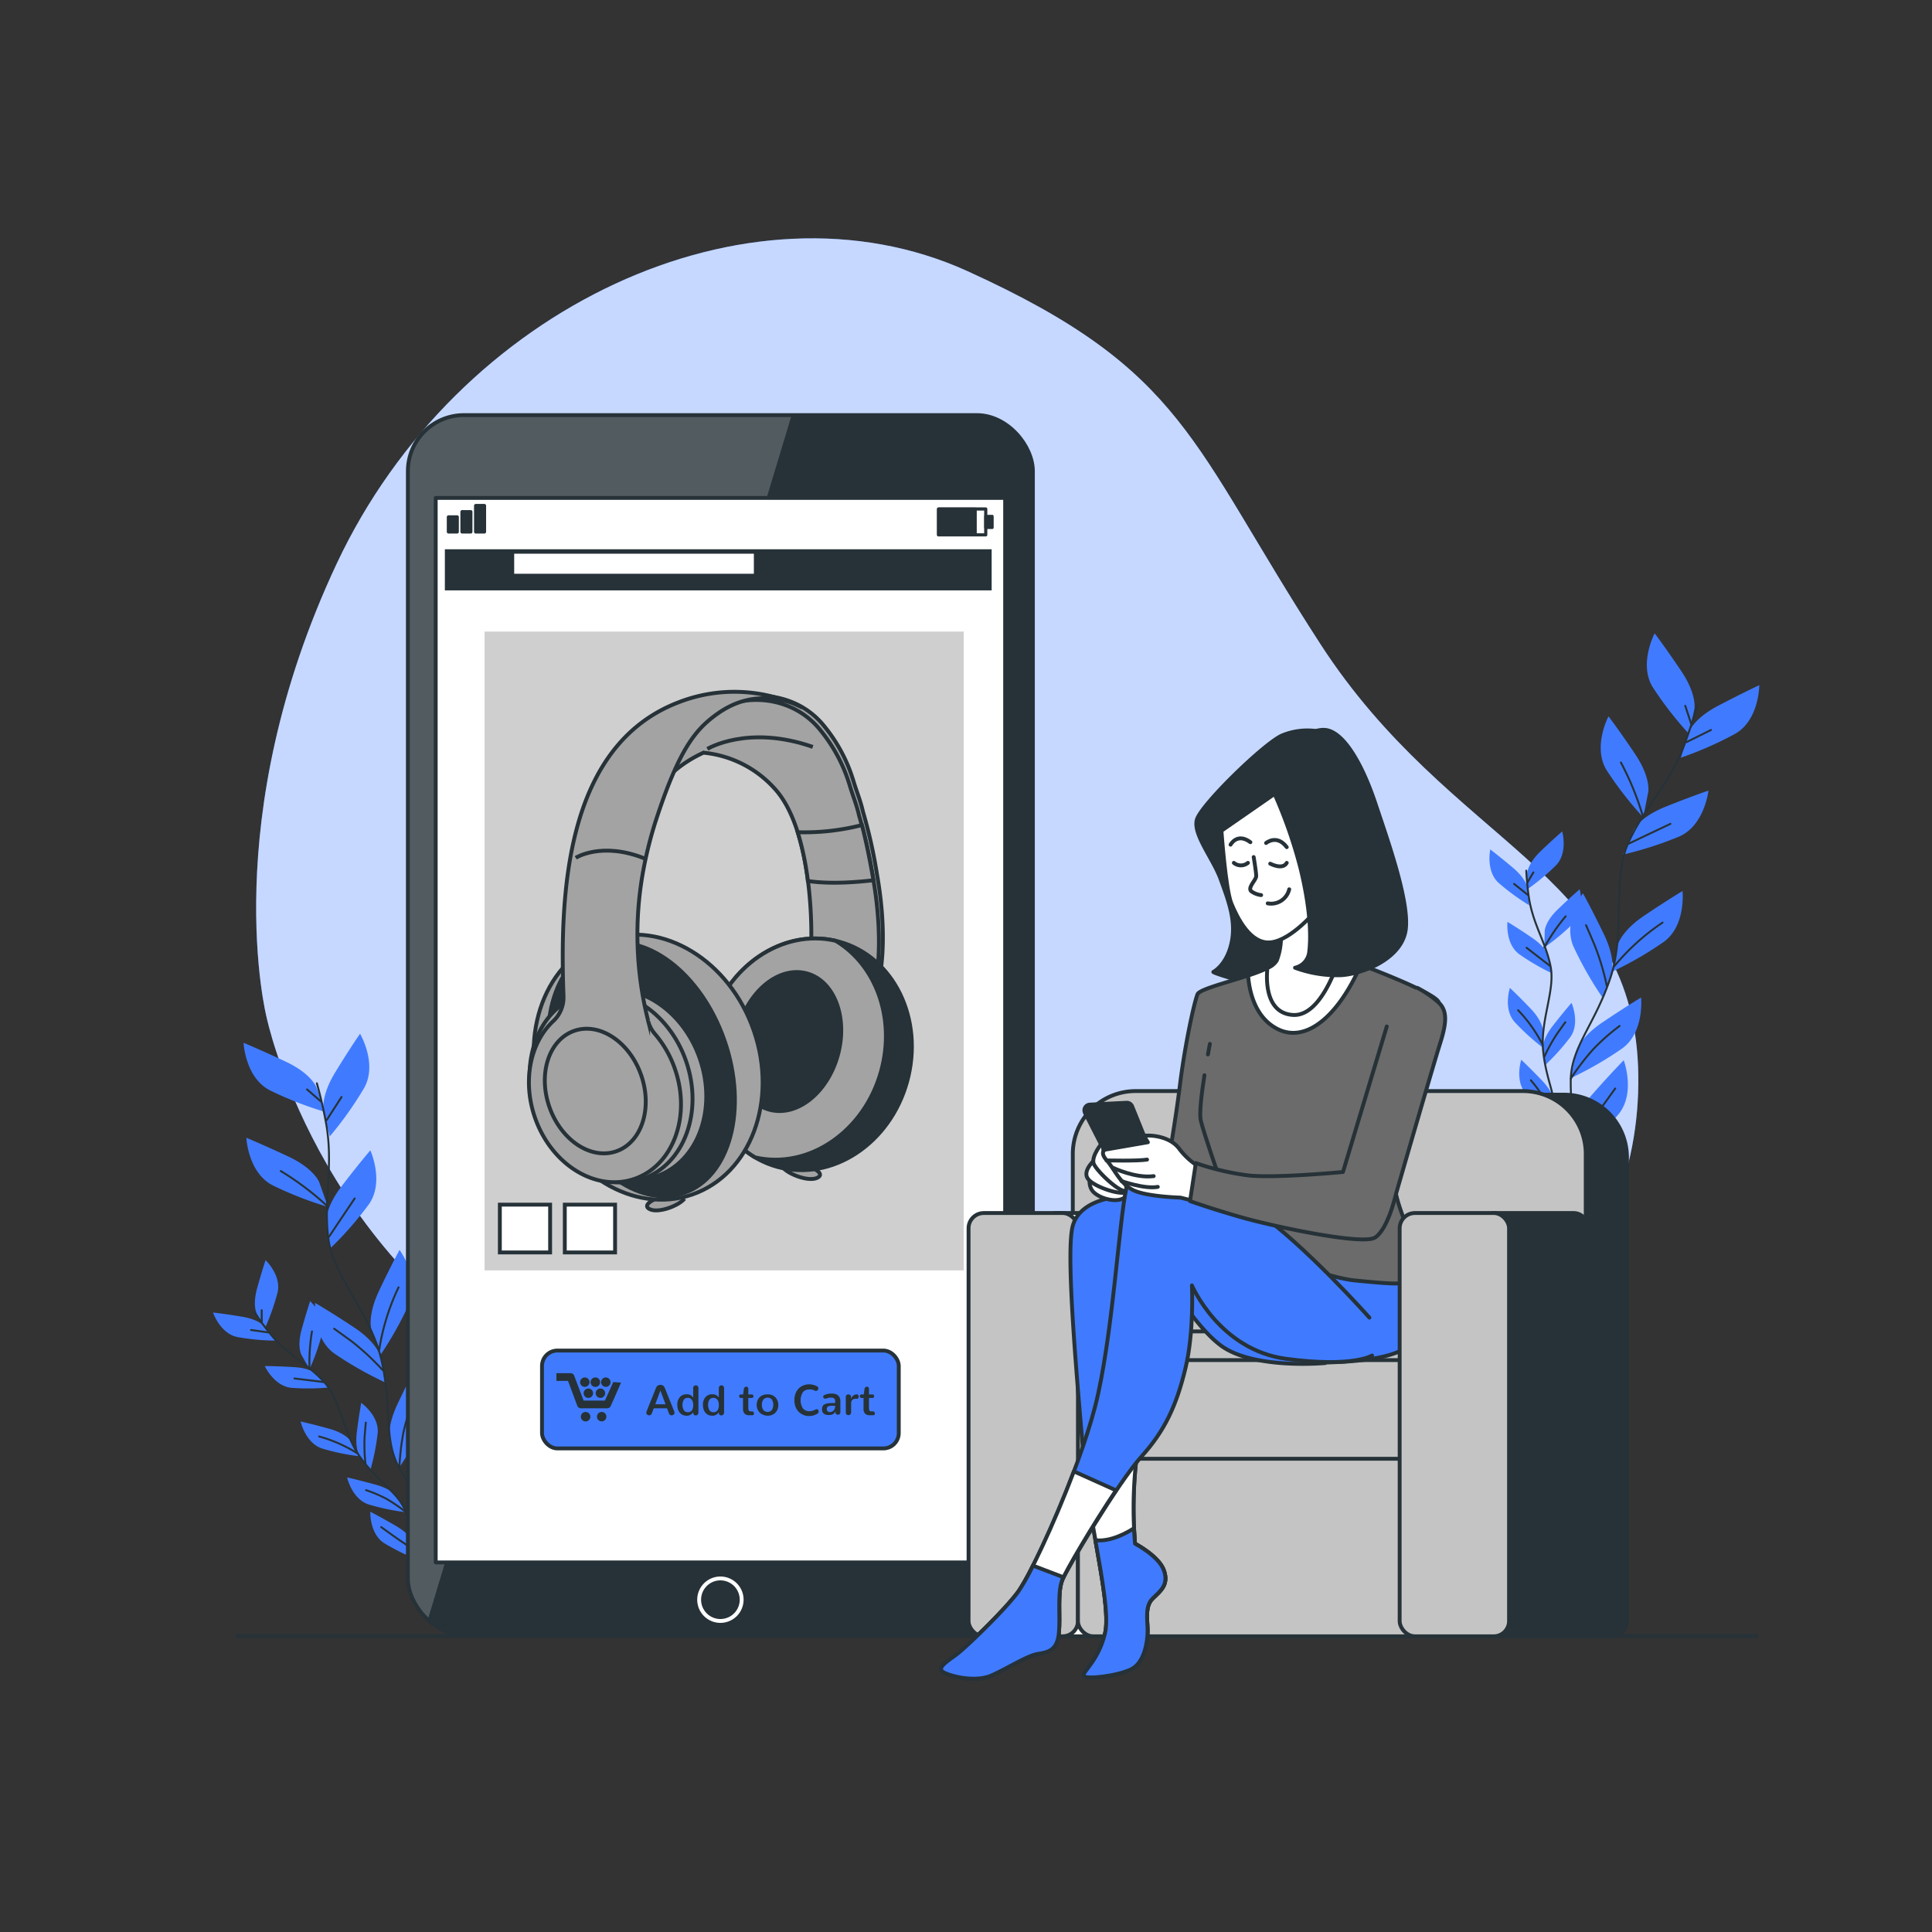 <svg xmlns="http://www.w3.org/2000/svg" xmlns:xlink="http://www.w3.org/1999/xlink" viewBox="0 0 500 500"><rect x="0" y="0" width="500" height="500" fill="#333333" stroke="none"/><defs><clipPath id="freepik--clip-path--inject-64"><rect x="105.56" y="107.43" width="161.75" height="315.66" rx="14.52" style="fill:#263238;stroke:#263238;stroke-linecap:round;stroke-linejoin:round"></rect></clipPath></defs><g id="freepik--background-simple--inject-64"><path d="M69,263.29s12.72,61.22,71.27,93.3S270.59,379.2,328.93,373s96.94-46.51,95-97-48.51-57.3-82.2-109.3S307,95.89,250.35,70.16s-132,9.27-163.2,75.69S69,263.29,69,263.29Z" style="fill:#407BFF"></path><path d="M69,263.29s12.72,61.22,71.27,93.3S270.59,379.2,328.93,373s96.94-46.51,95-97-48.51-57.3-82.2-109.3S307,95.89,250.35,70.16s-132,9.27-163.2,75.69S69,263.29,69,263.29Z" style="fill:#fff;opacity:0.7"></path></g><g id="freepik--Plants--inject-64"><path d="M438.51,183.46s.72-3.67-3.42-9.82-6.87-9.73-6.87-9.73-4.22,8-.45,14a91.54,91.54,0,0,0,9.45,12.14Z" style="fill:#407BFF"></path><path d="M426.57,204.94s.71-3.67-3.42-9.82-6.87-9.73-6.87-9.73-4.22,7.94-.45,14a92.67,92.67,0,0,0,9.44,12.14Z" style="fill:#407BFF"></path><path d="M437,189.65s1.1-3.57,7.65-7,10.65-5.33,10.65-5.33,0,9-6.22,12.57A92.47,92.47,0,0,1,435,196.09Z" style="fill:#407BFF"></path><path d="M422.66,215s1.47-3.44,8.34-6.2,11.15-4.19,11.15-4.19-1,8.95-7.5,11.85A92.86,92.86,0,0,1,420,221.17Z" style="fill:#407BFF"></path><path d="M418.58,244.84s.72-3.67,6.86-7.81,10-6.43,10-6.43.92,9-4.86,13.16a91.93,91.93,0,0,1-13.32,7.69Z" style="fill:#407BFF"></path><path d="M417.09,252s1.23-3.53-2-10.21-5.42-10.6-5.42-10.6-5.3,7.26-2.44,13.81a92,92,0,0,0,7.63,13.36Z" style="fill:#407BFF"></path><path d="M407.84,272.4s.72-3.67,6.87-7.81,10-6.43,10-6.43.92,8.95-4.86,13.16A91.93,91.93,0,0,1,406.55,279Z" style="fill:#407BFF"></path><path d="M407.49,292.44s-.23-3.74,4.66-9.29,8.07-8.76,8.07-8.76,3.16,8.42-1.36,14a92.72,92.72,0,0,1-10.94,10.81Z" style="fill:#407BFF"></path><path d="M439.16,182.61a106.93,106.93,0,0,1-3.64,11.13c-4.08,10.1-10.49,15.88-14.37,25s-.44,22.45-4.38,34.32-10,17.73-10.25,26.12S409.1,311,409.1,311" style="fill:none;stroke:#263238;stroke-linecap:round;stroke-linejoin:round;stroke-width:0.5px"></path><line x1="436.43" y1="192.08" x2="442.81" y2="188.91" style="fill:none;stroke:#263238;stroke-linecap:round;stroke-linejoin:round;stroke-width:0.5px"></line><line x1="437.65" y1="187.24" x2="436.14" y2="182.66" style="fill:none;stroke:#263238;stroke-linecap:round;stroke-linejoin:round;stroke-width:0.5px"></line><path d="M421.54,218.33s5.32-2.57,10.77-5.12" style="fill:none;stroke:#263238;stroke-linecap:round;stroke-linejoin:round;stroke-width:0.5px"></path><path d="M425.27,211.55a75.37,75.37,0,0,0-5.78-14.22" style="fill:none;stroke:#263238;stroke-linecap:round;stroke-linejoin:round;stroke-width:0.5px"></path><path d="M417.74,250.1a58.35,58.35,0,0,1,12.52-11.33" style="fill:none;stroke:#263238;stroke-linecap:round;stroke-linejoin:round;stroke-width:0.5px"></path><path d="M415.83,255.08a65.35,65.35,0,0,0-3.16-10.52c-1.92-4.52-2.21-5.12-2.21-5.12" style="fill:none;stroke:#263238;stroke-linecap:round;stroke-linejoin:round;stroke-width:0.5px"></path><path d="M406.52,279.15a62.61,62.61,0,0,1,5.83-7.63,54.44,54.44,0,0,1,6.8-6" style="fill:none;stroke:#263238;stroke-linecap:round;stroke-linejoin:round;stroke-width:0.5px"></path><path d="M407.92,299.16a16,16,0,0,1,3-7.86c2.67-3.36,5.81-7.83,7.09-9.59" style="fill:none;stroke:#263238;stroke-linecap:round;stroke-linejoin:round;stroke-width:0.5px"></path><path d="M395.26,225.94s.05-2.38,3.45-5.64,5.59-5.12,5.59-5.12,1.55,5.51-1.62,8.78a57.75,57.75,0,0,1-7.52,6.27Z" style="fill:#407BFF"></path><path d="M399.77,240.91s.05-2.38,3.46-5.64,5.59-5.12,5.59-5.12,1.55,5.51-1.62,8.78a58.49,58.49,0,0,1-7.52,6.27Z" style="fill:#407BFF"></path><path d="M395.38,230s-.2-2.37-3.81-5.41-5.89-4.76-5.89-4.76-1.2,5.6,2.16,8.66a58.69,58.69,0,0,0,7.9,5.78Z" style="fill:#407BFF"></path><path d="M400.84,247.69s-.45-2.34-4.35-5-6.36-4.11-6.36-4.11-.61,5.69,3.06,8.38a59.14,59.14,0,0,0,8.46,4.93Z" style="fill:#407BFF"></path><path d="M399.33,266.81s.05-2.38-3.21-5.79-5.36-5.35-5.36-5.35-1.79,5.44,1.24,8.84a58,58,0,0,0,7.24,6.58Z" style="fill:#407BFF"></path><path d="M399.29,271.48s-.29-2.36,2.62-6.07,4.8-5.87,4.8-5.87,2.32,5.24-.35,8.92a58.87,58.87,0,0,1-6.56,7.28Z" style="fill:#407BFF"></path><path d="M402.11,291.32s.72-2.27,4.91-4.44,6.8-3.34,6.8-3.34-.07,5.73-4,8a58.46,58.46,0,0,1-9,3.89Z" style="fill:#407BFF"></path><path d="M402.27,285.4s.06-2.38-3.21-5.78-5.36-5.36-5.36-5.36-1.78,5.44,1.24,8.84a58.5,58.5,0,0,0,7.24,6.59Z" style="fill:#407BFF"></path><path d="M399.78,297.91s.65-2.29-1.64-6.41-3.83-6.54-3.83-6.54-3.11,4.81-1,8.86A58.29,58.29,0,0,0,398.6,302Z" style="fill:#407BFF"></path><path d="M395,225.33a68.48,68.48,0,0,0,.75,7.41c1.17,6.83,4.37,11.3,5.56,17.47s-2.77,14-1.93,21.94,3.82,12.37,2.83,17.63-5.91,19.42-5.91,19.42" style="fill:none;stroke:#263238;stroke-linecap:round;stroke-linejoin:round;stroke-width:0.5px"></path><line x1="395.38" y1="231.58" x2="391.84" y2="228.75" style="fill:none;stroke:#263238;stroke-linecap:round;stroke-linejoin:round;stroke-width:0.5px"></line><line x1="395.28" y1="228.41" x2="396.84" y2="225.77" style="fill:none;stroke:#263238;stroke-linecap:round;stroke-linejoin:round;stroke-width:0.5px"></line><path d="M401.08,249.93s-3-2.32-6-4.65" style="fill:none;stroke:#263238;stroke-linecap:round;stroke-linejoin:round;stroke-width:0.5px"></path><path d="M399.68,245.2a48,48,0,0,1,5.52-8.06" style="fill:none;stroke:#263238;stroke-linecap:round;stroke-linejoin:round;stroke-width:0.5px"></path><path d="M399.14,270.19a37.24,37.24,0,0,0-6.25-8.74" style="fill:none;stroke:#263238;stroke-linecap:round;stroke-linejoin:round;stroke-width:0.5px"></path><path d="M399.65,273.55a42.35,42.35,0,0,1,3.39-6.12c1.81-2.55,2.07-2.88,2.07-2.88" style="fill:none;stroke:#263238;stroke-linecap:round;stroke-linejoin:round;stroke-width:0.5px"></path><path d="M401.22,293.72a35.21,35.21,0,0,1,5.1-3.57,23.56,23.56,0,0,0,3.21-1.85" style="fill:none;stroke:#263238;stroke-linecap:round;stroke-linejoin:round;stroke-width:0.5px"></path><path d="M402.18,289.78a40.37,40.37,0,0,0-2.59-5.54,35.28,35.28,0,0,0-3.41-4.67" style="fill:none;stroke:#263238;stroke-linecap:round;stroke-linejoin:round;stroke-width:0.5px"></path><path d="M398.6,302a10.16,10.16,0,0,0-.78-5.29c-1.2-2.45-2.56-5.66-3.11-6.92" style="fill:none;stroke:#263238;stroke-linecap:round;stroke-linejoin:round;stroke-width:0.5px"></path><path d="M81.91,281.41s-1.26-3.52-8-6.68-10.88-4.85-10.88-4.85.44,9,6.78,12.27a91.79,91.79,0,0,0,14.33,5.61Z" style="fill:#407BFF"></path><path d="M82.63,306s-1.26-3.53-8-6.69-10.88-4.85-10.88-4.85.44,9,6.78,12.28a92.37,92.37,0,0,0,14.33,5.6Z" style="fill:#407BFF"></path><path d="M83.75,287.53s-.88-3.64,3-10,6.43-10,6.43-10,4.57,7.74,1.08,14a92.16,92.16,0,0,1-8.9,12.55Z" style="fill:#407BFF"></path><path d="M84.4,316.6s-.49-3.71,4-9.59,7.44-9.3,7.44-9.3,3.73,8.18-.4,14a91.06,91.06,0,0,1-10.16,11.55Z" style="fill:#407BFF"></path><path d="M96.17,344.35s-1.26-3.52,1.9-10.22,5.33-10.65,5.33-10.65,5.37,7.22,2.55,13.79a91.9,91.9,0,0,1-7.51,13.42Z" style="fill:#407BFF"></path><path d="M98.56,351.29s-.75-3.66-6.92-7.75-10.08-6.34-10.08-6.34-.85,8.95,5,13.11a92.37,92.37,0,0,0,13.39,7.58Z" style="fill:#407BFF"></path><path d="M101,373.53s-1.27-3.53,1.9-10.22,5.33-10.65,5.33-10.65,5.37,7.22,2.55,13.79a91.9,91.9,0,0,1-7.51,13.42Z" style="fill:#407BFF"></path><path d="M111,390.93s-2.11-3.09-.75-10.37,2.46-11.66,2.46-11.66,7,5.63,6,12.7a91.27,91.27,0,0,1-3.87,14.89Z" style="fill:#407BFF"></path><path d="M82,280.35a107.18,107.18,0,0,1,2.57,11.42c1.65,10.77-.89,19,.41,28.81S96.12,340.1,98.8,352.32s.46,20.35,4.55,27.68,18.48,26,18.48,26" style="fill:none;stroke:#263238;stroke-linecap:round;stroke-linejoin:round;stroke-width:0.5px"></path><line x1="84.54" y1="289.88" x2="88.39" y2="283.9" style="fill:none;stroke:#263238;stroke-linecap:round;stroke-linejoin:round;stroke-width:0.5px"></line><line x1="83.1" y1="285.1" x2="79.46" y2="281.94" style="fill:none;stroke:#263238;stroke-linecap:round;stroke-linejoin:round;stroke-width:0.5px"></line><path d="M85.16,320.06s3.26-4.93,6.63-9.9" style="fill:none;stroke:#263238;stroke-linecap:round;stroke-linejoin:round;stroke-width:0.5px"></path><path d="M84.9,312.32a75.5,75.5,0,0,0-12.24-9.26" style="fill:none;stroke:#263238;stroke-linecap:round;stroke-linejoin:round;stroke-width:0.5px"></path><path d="M98.14,349.3a58.58,58.58,0,0,1,5-16.14" style="fill:none;stroke:#263238;stroke-linecap:round;stroke-linejoin:round;stroke-width:0.5px"></path><path d="M99,354.55A65.47,65.47,0,0,0,91,347.13c-4-2.9-4.52-3.26-4.52-3.26" style="fill:none;stroke:#263238;stroke-linecap:round;stroke-linejoin:round;stroke-width:0.5px"></path><path d="M103.35,380a63.31,63.31,0,0,1,1.11-9.54,54.6,54.6,0,0,1,2.76-8.65" style="fill:none;stroke:#263238;stroke-linecap:round;stroke-linejoin:round;stroke-width:0.5px"></path><path d="M114.78,396.49a16.07,16.07,0,0,1-1.46-8.28c.57-4.25,1-9.7,1.19-11.87" style="fill:none;stroke:#263238;stroke-linecap:round;stroke-linejoin:round;stroke-width:0.5px"></path><path d="M66.46,340s-1.17-2.07.09-6.62,2.18-7.25,2.18-7.25,4.15,3.94,3.1,8.37a58.45,58.45,0,0,1-3.26,9.23Z" style="fill:#407BFF"></path><path d="M78,350.6s-1.17-2.08.09-6.62,2.18-7.26,2.18-7.26,4.15,3.95,3.1,8.37a58.33,58.33,0,0,1-3.26,9.24Z" style="fill:#407BFF"></path><path d="M68.64,343.46s-1.38-1.93-6-2.7-7.51-1.08-7.51-1.08,1.84,5.43,6.29,6.34a58.44,58.44,0,0,0,9.75.93Z" style="fill:#407BFF"></path><path d="M82.38,355.87s-1.58-1.78-6.29-2.06-7.57-.28-7.57-.28,2.39,5.2,6.92,5.64a59.14,59.14,0,0,0,9.79-.1Z" style="fill:#407BFF"></path><path d="M90.86,373.07s-1.17-2.07-5.72-3.33-7.34-1.86-7.34-1.86,1.25,5.59,5.58,7a58.27,58.27,0,0,0,9.59,2Z" style="fill:#407BFF"></path><path d="M93.21,377.11s-1.45-1.88-.85-6.56,1.13-7.49,1.13-7.49,4.67,3.31,4.25,7.84a58.43,58.43,0,0,1-1.91,9.6Z" style="fill:#407BFF"></path><path d="M105.78,392.71s-.54-2.31,2-6.32,4.14-6.35,4.14-6.35,2.87,5,.61,8.91a58.24,58.24,0,0,1-5.72,7.94Z" style="fill:#407BFF"></path><path d="M102.9,387.55s-1.17-2.08-5.72-3.33-7.35-1.86-7.35-1.86,1.25,5.58,5.59,7a59.48,59.48,0,0,0,9.59,2Z" style="fill:#407BFF"></path><path d="M107.15,399.57s-.61-2.3-4.69-4.67-6.63-3.66-6.63-3.66-.21,5.72,3.63,8.15a58.4,58.4,0,0,0,8.79,4.32Z" style="fill:#407BFF"></path><path d="M65.9,339.66a66.37,66.37,0,0,0,4.44,6c4.5,5.28,9.53,7.48,13.71,12.18s4.78,13.46,9.56,19.83,9.61,8.68,11.44,13.7,4.86,19.72,4.86,19.72" style="fill:none;stroke:#263238;stroke-linecap:round;stroke-linejoin:round;stroke-width:0.5px"></path><line x1="69.45" y1="344.83" x2="64.97" y2="344.2" style="fill:none;stroke:#263238;stroke-linecap:round;stroke-linejoin:round;stroke-width:0.5px"></line><line x1="67.74" y1="342.15" x2="67.73" y2="339.08" style="fill:none;stroke:#263238;stroke-linecap:round;stroke-linejoin:round;stroke-width:0.5px"></line><path d="M83.73,357.67s-3.73-.48-7.53-.92" style="fill:none;stroke:#263238;stroke-linecap:round;stroke-linejoin:round;stroke-width:0.5px"></path><path d="M80.11,354.33a47.84,47.84,0,0,1,.63-9.75" style="fill:none;stroke:#263238;stroke-linecap:round;stroke-linejoin:round;stroke-width:0.5px"></path><path d="M92.43,376.08a37.09,37.09,0,0,0-9.84-4.32" style="fill:none;stroke:#263238;stroke-linecap:round;stroke-linejoin:round;stroke-width:0.5px"></path><path d="M94.58,378.7a42.24,42.24,0,0,1-.21-7c.25-3.12.31-3.53.31-3.53" style="fill:none;stroke:#263238;stroke-linecap:round;stroke-linejoin:round;stroke-width:0.5px"></path><path d="M106.25,395.23a34.93,34.93,0,0,1,2.55-5.67,22.73,22.73,0,0,0,1.82-3.23" style="fill:none;stroke:#263238;stroke-linecap:round;stroke-linejoin:round;stroke-width:0.5px"></path><path d="M105.05,391.35a40.28,40.28,0,0,0-5-3.43,34.64,34.64,0,0,0-5.32-2.27" style="fill:none;stroke:#263238;stroke-linecap:round;stroke-linejoin:round;stroke-width:0.5px"></path><path d="M108.25,403.71a10.2,10.2,0,0,0-3.39-4.14c-2.28-1.49-5.08-3.56-6.21-4.36" style="fill:none;stroke:#263238;stroke-linecap:round;stroke-linejoin:round;stroke-width:0.5px"></path></g><g id="freepik--Floor--inject-64"><line x1="61" y1="423.39" x2="455" y2="423.39" style="fill:none;stroke:#263238;stroke-miterlimit:10"></line></g><g id="freepik--Device--inject-64"><rect x="105.56" y="107.43" width="161.75" height="315.66" rx="14.52" style="fill:#263238"></rect><g style="clip-path:url(#freepik--clip-path--inject-64)"><path d="M119.51,107.43a14,14,0,0,0-14,13.94V409.15a13.93,13.93,0,0,0,5,10.69l94.37-312.41Z" style="fill:#fff;opacity:0.2"></path><path d="M191.94,414a5.5,5.5,0,1,0-5.5,5.5A5.5,5.5,0,0,0,191.94,414Z" style="fill:none;stroke:#fff;stroke-linecap:round;stroke-linejoin:round"></path></g><rect x="105.56" y="107.43" width="161.75" height="315.66" rx="14.52" style="fill:none;stroke:#263238;stroke-linecap:round;stroke-linejoin:round"></rect><rect x="112.76" y="128.86" width="147.37" height="275.49" style="fill:#fff;stroke:#263238;stroke-linecap:round;stroke-linejoin:round"></rect><rect x="242.89" y="131.72" width="12.22" height="6.7" style="fill:none;stroke:#263238;stroke-linecap:round;stroke-linejoin:round;stroke-width:0.821px"></rect><rect x="242.89" y="131.72" width="9.53" height="6.7" style="fill:#263238;stroke:#263238;stroke-linecap:round;stroke-linejoin:round;stroke-width:0.725px"></rect><rect x="255.08" y="133.6" width="1.72" height="2.95" style="fill:#263238;stroke:#263238;stroke-linecap:round;stroke-linejoin:round;stroke-width:0.725px"></rect><rect x="116.07" y="133.8" width="2.24" height="3.84" style="fill:#263238;stroke:#263238;stroke-linecap:round;stroke-linejoin:round;stroke-width:0.883px"></rect><rect x="119.59" y="132.45" width="2.24" height="5.19" style="fill:#263238;stroke:#263238;stroke-linecap:round;stroke-linejoin:round;stroke-width:0.883px"></rect><rect x="123.12" y="130.86" width="2.24" height="6.78" style="fill:#263238;stroke:#263238;stroke-linecap:round;stroke-linejoin:round;stroke-width:0.883px"></rect><rect x="125.41" y="163.45" width="124" height="165.33" style="fill:#cfcfcf"></rect><path d="M170.68,309.81s-.36.14-.84.35c-1.27.58-3.4,1.78-1.83,2.7,2.16,1.27,7.62-.76,9.14-2.66" style="fill:#a3a3a3;stroke:#263238;stroke-miterlimit:10"></path><path d="M227,226.49A129.77,129.77,0,0,0,223.32,210c-.59-2.68-1.61-5.1-2.4-7.72a41,41,0,0,0-8.15-15c-7.8-9-21.87-9.51-30.55-1.66-5.86,5.28-9.4,12.83-12,20.14,1.8-5.12,7.21-9.43,12.82-12a28.37,28.37,0,0,1,18.5,9.36c9.66,10.6,9.89,36.74,9.19,43.8l16.72,6.83S230.06,243.92,227,226.49Z" style="fill:#a3a3a3;stroke:#263238;stroke-miterlimit:10"></path><path d="M226,227.53a129.77,129.77,0,0,0-3.68-16.48c-.59-2.68-1.61-5.1-2.39-7.72a41.25,41.25,0,0,0-8.15-15c-7.81-9-21.88-9.51-30.56-1.67-5.85,5.29-9.4,12.83-12,20.14,1.81-5.11,7.22-9.43,12.83-12a28.42,28.42,0,0,1,18.49,9.36c9.66,10.6,9.9,36.74,9.19,43.81l16.72,6.83S229,245,226,227.53Z" style="fill:#a3a3a3;stroke:#263238;stroke-miterlimit:10"></path><path d="M209,301.69s.36.13.84.35c1.27.58,3.4,1.77,1.83,2.69-2.16,1.27-7.62-.76-9.14-2.66" style="fill:#a3a3a3;stroke:#263238;stroke-miterlimit:10"></path><ellipse cx="209.2" cy="272.84" rx="30.22" ry="26.52" transform="translate(-109.31 402.31) rotate(-74.64)" style="fill:#263238;stroke:#263238;stroke-miterlimit:10"></ellipse><path d="M216.24,243.47c-13.84-3.18-28.3,6.62-32.62,22.35-3.77,13.74,1.42,27.55,11.81,33.71,13.84,3.18,28.29-6.63,32.61-22.35C231.82,263.43,226.63,249.63,216.24,243.47Z" style="fill:#a3a3a3;stroke:#263238;stroke-miterlimit:10"></path><ellipse cx="203.98" cy="269.57" rx="18.29" ry="13.33" transform="translate(-110.15 394.46) rotate(-74.57)" style="fill:#263238;stroke:#263238;stroke-miterlimit:10"></ellipse><ellipse cx="167.75" cy="276.17" rx="28.93" ry="34.88" transform="translate(-81.07 70.02) rotate(-19.08)" style="fill:#a3a3a3;stroke:#263238;stroke-miterlimit:10"></ellipse><ellipse cx="166.01" cy="276.77" rx="22.77" ry="33.8" transform="translate(-81.36 69.48) rotate(-19.08)" style="fill:#263238;stroke:#263238;stroke-miterlimit:10"></ellipse><ellipse cx="161.71" cy="280.68" rx="20.55" ry="25.1" transform="translate(-82.88 68.29) rotate(-19.08)" style="fill:#a3a3a3;stroke:#263238;stroke-miterlimit:10"></ellipse><ellipse cx="158.15" cy="281.35" rx="20.55" ry="25.1" transform="translate(-83.29 67.16) rotate(-19.08)" style="fill:#a3a3a3;stroke:#263238;stroke-miterlimit:10"></ellipse><ellipse cx="154.92" cy="283.25" rx="16.91" ry="19.99" transform="translate(-69.2 50.87) rotate(-15.29)" style="fill:#a3a3a3;stroke:#263238;stroke-miterlimit:10"></ellipse><path d="M175.5,181.8c-29.32,11.31-30.63,49.9-29.66,76.05v.09a8.32,8.32,0,0,1-2.7,6.36c-5.87,5.5-8,15.35-4.7,24.91,4.23,12.22,15.77,19.33,25.78,15.87s14.69-16.18,10.46-28.41a27.77,27.77,0,0,0-5.11-9,8.37,8.37,0,0,1-1.85-3.49l0-.07a91.24,91.24,0,0,1-1.23-38.88,103.18,103.18,0,0,1,3.19-12.71c6.1-18.79,10.36-23.8,16-27.81,8.1-5.75,15-3.68,17-3.43a18.54,18.54,0,0,1,4.94,1.83A39.83,39.83,0,0,0,175.5,181.8Z" style="fill:#a3a3a3;stroke:#263238;stroke-miterlimit:10"></path><ellipse cx="154.04" cy="282.38" rx="12.57" ry="16.51" transform="translate(-84.77 66.89) rotate(-19.33)" style="fill:#a3a3a3;stroke:#263238;stroke-miterlimit:10"></ellipse><path d="M149,222s6.7-4.32,17.92.21" style="fill:#a3a3a3;stroke:#263238;stroke-miterlimit:10"></path><path d="M183.06,193.82s10.49-6.39,27.29-.52" style="fill:#a3a3a3;stroke:#263238;stroke-miterlimit:10"></path><path d="M226,227.53c-1.15-6.54-2.16-11.08-2.94-14a60.12,60.12,0,0,1-16.61,1.85A73.49,73.49,0,0,1,209.08,228c5.65.85,12.61.32,16.93-.19C226,227.73,226,227.63,226,227.53Z" style="fill:#a3a3a3;stroke:#263238;stroke-miterlimit:10"></path><rect x="140.27" y="349.52" width="92.33" height="25.33" rx="3.99" style="fill:#407BFF;stroke:#263238;stroke-linecap:round;stroke-linejoin:round"></rect><path d="M157.17,364.46h-6.84a1,1,0,0,1-.93-.65L147,357.37h-3v-2h3.67a1,1,0,0,1,.93.65l2.44,6.44h5.51l2.18-4.79,2,.15-2.67,6.05A1,1,0,0,1,157.17,364.46Z" style="fill:#263238"></path><path d="M152.78,366.63a1.23,1.23,0,1,1-1.22-1.22A1.22,1.22,0,0,1,152.78,366.63Z" style="fill:#263238"></path><path d="M153.49,360.56a1.22,1.22,0,1,1-1.22-1.22A1.23,1.23,0,0,1,153.49,360.56Z" style="fill:#263238"></path><path d="M156.61,360.56a1.22,1.22,0,1,1-1.22-1.22A1.22,1.22,0,0,1,156.61,360.56Z" style="fill:#263238"></path><path d="M152.57,357.7a1.22,1.22,0,1,1-1.22-1.22A1.23,1.23,0,0,1,152.57,357.7Z" style="fill:#263238"></path><path d="M155.31,357.7a1.23,1.23,0,1,1-1.23-1.22A1.23,1.23,0,0,1,155.31,357.7Z" style="fill:#263238"></path><path d="M158,357.7a1.22,1.22,0,1,1-1.22-1.22A1.22,1.22,0,0,1,158,357.7Z" style="fill:#263238"></path><path d="M156.93,366.63a1.22,1.22,0,1,1-1.22-1.22A1.22,1.22,0,0,1,156.93,366.63Z" style="fill:#263238"></path><path d="M172.63,364.47h-3.44l-.49,1.29a.75.75,0,0,1-.28.4.68.68,0,0,1-.42.13.8.8,0,0,1-.52-.19.63.63,0,0,1-.22-.49.92.92,0,0,1,.05-.28l2.37-5.92a1.69,1.69,0,0,1,.52-.81,1.36,1.36,0,0,1,1.42,0,1.77,1.77,0,0,1,.52.81l2.37,5.92a.92.92,0,0,1,.05.28.64.64,0,0,1-.23.49.76.76,0,0,1-.52.19.72.72,0,0,1-.42-.13.87.87,0,0,1-.28-.4Zm-1.72-4.6-1.33,3.56h2.66Z" style="fill:#263238"></path><path d="M176.37,366a2.28,2.28,0,0,1-.81-1,3.64,3.64,0,0,1-.27-1.43,2.94,2.94,0,0,1,.65-2,2.25,2.25,0,0,1,1.76-.73,1.85,1.85,0,0,1,1.7.86v-2.44a.73.73,0,0,1,.19-.54.66.66,0,0,1,.5-.19.65.65,0,0,1,.48.19.77.77,0,0,1,.18.54v6.28a.78.78,0,0,1-.19.56.65.65,0,0,1-.49.21.69.69,0,0,1-.49-.17.69.69,0,0,1-.17-.5v-.19a1.88,1.88,0,0,1-1.79.93A2.12,2.12,0,0,1,176.37,366Zm2.7-1a2.43,2.43,0,0,0,.33-1.4,2.82,2.82,0,0,0-.14-.92,1.37,1.37,0,0,0-.47-.66,1.2,1.2,0,0,0-.81-.26,1.34,1.34,0,0,0-.64.15,1.15,1.15,0,0,0-.42.43,2.25,2.25,0,0,0-.22.58,2.8,2.8,0,0,0-.08.67,3.5,3.5,0,0,0,.07.65,3.57,3.57,0,0,0,.21.6,1.2,1.2,0,0,0,1.07.64A1.23,1.23,0,0,0,179.07,365Z" style="fill:#263238"></path><path d="M183,366a2.28,2.28,0,0,1-.81-1,3.64,3.64,0,0,1-.27-1.43,2.9,2.9,0,0,1,.66-2,2.22,2.22,0,0,1,1.75-.73,1.84,1.84,0,0,1,1.7.86v-2.44a.77.77,0,0,1,.19-.54.66.66,0,0,1,.5-.19.63.63,0,0,1,.48.19.77.77,0,0,1,.19.54v6.28a.78.78,0,0,1-.2.56.65.65,0,0,1-.49.21.67.67,0,0,1-.48-.17.65.65,0,0,1-.18-.5v-.19a1.88,1.88,0,0,1-1.79.93A2.12,2.12,0,0,1,183,366Zm2.7-1a2.43,2.43,0,0,0,.33-1.4,2.82,2.82,0,0,0-.14-.92,1.42,1.42,0,0,0-.46-.66,1.24,1.24,0,0,0-.82-.26,1.34,1.34,0,0,0-.64.15,1.15,1.15,0,0,0-.42.43,2.25,2.25,0,0,0-.22.58,2.8,2.8,0,0,0-.08.67,3.5,3.5,0,0,0,.07.65,2.91,2.91,0,0,0,.22.6,1,1,0,0,0,.42.46,1.12,1.12,0,0,0,.64.18A1.23,1.23,0,0,0,185.68,365Z" style="fill:#263238"></path><path d="M192.7,365.86a1.86,1.86,0,0,1-.41-1.28v-2.79h-.52a.45.45,0,0,1-.36-.13.5.5,0,0,1,0-.66.46.46,0,0,1,.35-.12h.57l.16-1.33a.81.81,0,0,1,.2-.48.58.58,0,0,1,.47-.19.46.46,0,0,1,.37.16.75.75,0,0,1,.13.47v1.37h.87a.42.42,0,0,1,.34.13.47.47,0,0,1,.12.34.44.44,0,0,1-.12.32.48.48,0,0,1-.35.12h-.86v2.45a1.69,1.69,0,0,0,.13.77.47.47,0,0,0,.46.26h0l.39,0h0a.47.47,0,0,1,.36.16.53.53,0,0,1,.12.35.56.56,0,0,1,0,.23.29.29,0,0,1-.14.15.69.69,0,0,1-.19.1.8.8,0,0,1-.26,0l-.28,0h-.43A1.57,1.57,0,0,1,192.7,365.86Z" style="fill:#263238"></path><path d="M197.39,366.09a2.22,2.22,0,0,1-.88-.62,3.11,3.11,0,0,1-.51-.88,3.22,3.22,0,0,1-.17-1,3.34,3.34,0,0,1,.11-.84,2.64,2.64,0,0,1,.33-.75,2.41,2.41,0,0,1,1.35-1,3.39,3.39,0,0,1,1-.15,3.31,3.31,0,0,1,1,.14,2.56,2.56,0,0,1,.79.41,2.33,2.33,0,0,1,.56.61,2.63,2.63,0,0,1,.35.76,3.43,3.43,0,0,1,.11.86,3.24,3.24,0,0,1-.11.82,2.77,2.77,0,0,1-.33.75,2.5,2.5,0,0,1-.55.62,2.62,2.62,0,0,1-.8.42,3.39,3.39,0,0,1-1,.15A3.23,3.23,0,0,1,197.39,366.09Zm2.36-1.17a2.64,2.64,0,0,0,0-2.73,1.47,1.47,0,0,0-2.18,0,2.18,2.18,0,0,0-.39,1.38,2.14,2.14,0,0,0,.39,1.36,1.48,1.48,0,0,0,2.18,0Z" style="fill:#263238"></path><path d="M207.39,365.91a3.46,3.46,0,0,1-1.32-1.41,4.51,4.51,0,0,1-.48-2.12,4.74,4.74,0,0,1,.29-1.72,3.62,3.62,0,0,1,.8-1.3,3.52,3.52,0,0,1,1.22-.81,4,4,0,0,1,1.52-.29,4.47,4.47,0,0,1,2,.5.61.61,0,0,1,.37.56.67.67,0,0,1-.17.44.55.55,0,0,1-.42.19.56.56,0,0,1-.21,0l-.2-.08-.26-.11-.28-.1a2.2,2.2,0,0,0-.37-.07,2.63,2.63,0,0,0-.41,0,2.07,2.07,0,0,0-1.68.7,4,4,0,0,0,0,4.2,2.11,2.11,0,0,0,1.72.73,3.41,3.41,0,0,0,1.6-.47.48.48,0,0,1,.61.12.66.66,0,0,1,.15.42.64.64,0,0,1-.3.55,4.07,4.07,0,0,1-2.31.63A3.65,3.65,0,0,1,207.39,365.91Z" style="fill:#263238"></path><path d="M213.26,365.91a1.35,1.35,0,0,1-.52-1.13,2.37,2.37,0,0,1,.06-.57,1.55,1.55,0,0,1,.19-.43,1,1,0,0,1,.34-.3,2.76,2.76,0,0,1,.47-.2,3.94,3.94,0,0,1,.63-.12c.25,0,.51-.05.77-.06h.94v-.42a1,1,0,0,0-.24-.74,1,1,0,0,0-.72-.23H215l-.22,0-.19,0-.19.05-.17.05-.18.05-.14.06-.15,0-.12.05a.31.31,0,0,1-.15,0,.43.43,0,0,1-.32-.16.55.55,0,0,1-.13-.36.39.39,0,0,1,.24-.38,4.61,4.61,0,0,1,2-.42,3.44,3.44,0,0,1,.89.11,2.24,2.24,0,0,1,.69.35,1.59,1.59,0,0,1,.47.65,2.49,2.49,0,0,1,.16.95v2.74a.68.68,0,0,1-.18.5.65.65,0,0,1-.46.18.63.63,0,0,1-.45-.18.65.65,0,0,1-.19-.5v-.18a1.58,1.58,0,0,1-.56.67,1.82,1.82,0,0,1-1,.25A2.15,2.15,0,0,1,213.26,365.91Zm2.46-.86a1.53,1.53,0,0,0,.41-1.08v-.16l-.85,0a5.54,5.54,0,0,0-.6.06,1.08,1.08,0,0,0-.42.14.75.75,0,0,0-.21.26,1,1,0,0,0-.07.41.74.74,0,0,0,.21.57.8.8,0,0,0,.58.2A1.3,1.3,0,0,0,215.72,365.05Z" style="fill:#263238"></path><path d="M219.08,366.07a.74.74,0,0,1-.19-.55v-4a.6.6,0,0,1,.2-.48.76.76,0,0,1,.48-.17.79.79,0,0,1,.48.16.56.56,0,0,1,.2.45l0,.56a1.76,1.76,0,0,1,.55-.83,1.39,1.39,0,0,1,.92-.35.47.47,0,0,1,.38.17.6.6,0,0,1,.13.4.7.7,0,0,1-.12.4.37.37,0,0,1-.33.17,3.18,3.18,0,0,0-.57,0,2.07,2.07,0,0,0-.47.18.86.86,0,0,0-.35.4,1.52,1.52,0,0,0-.12.64v2.28a.77.77,0,0,1-.19.54.68.68,0,0,1-.5.19A.69.69,0,0,1,219.08,366.07Z" style="fill:#263238"></path><path d="M223.89,365.86a1.81,1.81,0,0,1-.41-1.28v-2.79H223a.48.48,0,0,1-.36-.13.47.47,0,0,1-.12-.34.44.44,0,0,1,.12-.32.46.46,0,0,1,.35-.12h.56l.17-1.33a.75.75,0,0,1,.2-.48.58.58,0,0,1,.46-.19.43.43,0,0,1,.37.16.69.69,0,0,1,.14.47v1.37h.86a.45.45,0,0,1,.35.13.47.47,0,0,1,.12.34.44.44,0,0,1-.12.32.48.48,0,0,1-.35.12h-.86v2.45a1.87,1.87,0,0,0,.12.77.48.48,0,0,0,.46.26h.06l.39,0h0a.43.43,0,0,1,.35.16.49.49,0,0,1,.13.35.56.56,0,0,1,0,.23.29.29,0,0,1-.14.15.69.69,0,0,1-.19.1.8.8,0,0,1-.26,0l-.28,0H225A1.54,1.54,0,0,1,223.89,365.86Z" style="fill:#263238"></path><rect x="115.13" y="142.15" width="141.51" height="10.64" style="fill:#263238"></rect><rect x="133.07" y="143.3" width="62.03" height="5.19" style="fill:#fff"></rect><rect x="129.36" y="311.76" width="13.01" height="12.37" style="fill:#fff;stroke:#263238;stroke-miterlimit:10"></rect><rect x="146.17" y="311.76" width="13.01" height="12.37" style="fill:#fff;stroke:#263238;stroke-miterlimit:10"></rect></g><g id="freepik--Character--inject-64"><path d="M304.55,283.3H404.81a16.25,16.25,0,0,1,16.25,16.25v120a3.95,3.95,0,0,1-3.95,3.95H292.25a3.95,3.95,0,0,1-3.95-3.95v-120A16.25,16.25,0,0,1,304.55,283.3Z" style="fill:#263238;stroke:#263238;stroke-linecap:round;stroke-linejoin:round"></path><path d="M293.89,282.37H394.14a16.25,16.25,0,0,1,16.25,16.25v120a3.95,3.95,0,0,1-3.95,3.95H281.59a3.95,3.95,0,0,1-3.95-3.95v-120A16.25,16.25,0,0,1,293.89,282.37Z" style="fill:#c4c4c4;stroke:#263238;stroke-linecap:round;stroke-linejoin:round"></path><rect x="269.47" y="313.93" width="28.31" height="109.54" rx="3.95" style="fill:#fff;stroke:#263238;stroke-linecap:round;stroke-linejoin:round"></rect><rect x="268.3" y="344.57" width="109.07" height="27.38" style="fill:#c4c4c4;stroke:#263238;stroke-linecap:round;stroke-linejoin:round"></rect><rect x="268.3" y="351.99" width="109.07" height="27.38" style="fill:#c4c4c4;stroke:#263238;stroke-linecap:round;stroke-linejoin:round"></rect><rect x="250.66" y="313.93" width="28.31" height="109.54" rx="3.95" style="fill:#c4c4c4;stroke:#263238;stroke-linecap:round;stroke-linejoin:round"></rect><rect x="278.97" y="377.52" width="132.75" height="45.95" rx="3.95" style="fill:#c4c4c4;stroke:#263238;stroke-linecap:round;stroke-linejoin:round"></rect><path d="M341.35,189.3a17,17,0,0,0-9.62,1.07c-4.71,2.14-21,18-22,21.81s4.27,10.06,6.2,15.41,4.06,10.69,2.78,16.47-4.71,7.48-4.71,7.48-.21.22,6.42,2.14,14.12-1.07,18.4-7.06,5.56-16.25,4.92-26.73S341.35,189.3,341.35,189.3Z" style="fill:#263238;stroke:#263238;stroke-linecap:round;stroke-linejoin:round"></path><path d="M365.31,330.9a97.11,97.11,0,0,1-13.05-1.71c-7.7-1.5-32.94-15.19-38.29-16-3.35-.54-8.05-1.41-11.19-.35a34.59,34.59,0,0,0-10.53-3.3s-13-.25-14.75,8.25,1.75,44.5,3,60.25,7.25,37.5,5.5,44.75-6,10-5.5,11,8.75,0,12.25-1.75,4.25-7.25,4.25-10-.75-6.25,1.25-8.25,4.25-3.5,3-7.25-7.5-7-7.5-7a113.22,113.22,0,0,1,1.5-29.75,153.34,153.34,0,0,0,2.75-32.5c0-7.25-.25-13.75-.25-13.75S307.5,342,316,348.25s27,4.5,27,4.5l-.08-.12c8.28-.25,21.84-1,23.89-7.19C369.16,338.39,365.31,330.9,365.31,330.9Z" style="fill:#407BFF;stroke:#263238;stroke-linecap:round;stroke-linejoin:round"></path><path d="M293.75,399.5a111.51,111.51,0,0,1,.94-26.34,26.69,26.69,0,0,1-14.33,3.09c.05.6.1,1.19.14,1.75,1.25,15.75,7.25,37.5,5.5,44.75s-6,10-5.5,11,8.75,0,12.25-1.75,4.25-7.25,4.25-10-.75-6.25,1.25-8.25,4.25-3.5,3-7.25S293.75,399.5,293.75,399.5Z" style="fill:#fff;stroke:#263238;stroke-linecap:round;stroke-linejoin:round"></path><path d="M292.75,432c3.5-1.75,4.25-7.25,4.25-10s-.75-6.25,1.25-8.25,4.25-3.5,3-7.25-7.5-7-7.5-7-.16-1.45-.27-4c-1.72,1.12-6,3.57-10,3.11,1.82,10.29,3.53,19.78,2.49,24.11-1.75,7.25-6,10-5.5,11S289.25,433.75,292.75,432Z" style="fill:#407BFF;stroke:#263238;stroke-linecap:round;stroke-linejoin:round"></path><path d="M331.51,242.13a16.68,16.68,0,0,1-1.07,6.42c-1.28,3.42-19.67,6.63-20.53,8.77s-3.21,12.83-4.49,23.1-3.21,21-3.21,21-.86,6.2-.21,9.84,37.43,19,48.55,20.11,14.76,1.28,15.83-.86a8.28,8.28,0,0,0,1.07-3.21,7.23,7.23,0,0,0-.64-4.28c-2.5-4.49-6-13-6-17.54s12-43.42,11.55-46-22-10.48-22-10.48-7.06-1.72-8.13-3.64-1.07-10.48-1.07-10.48Z" style="fill:#6b6b6b;stroke:#263238;stroke-linecap:round;stroke-linejoin:round"></path><path d="M350.34,249s-7.06-1.72-8.13-3.64-1.07-10.48-1.07-10.48l-9.63,7.27a16.68,16.68,0,0,1-1.07,6.42c-.5,1.35-3.7,2.68-7.43,3.91.25,3.4,1.49,10.76,7.65,13.84,7.58,3.79,15.92-3.78,21.52-16.64Z" style="fill:#fff;stroke:#263238;stroke-linecap:round;stroke-linejoin:round"></path><path d="M334.51,262.66c6.45.5,10.6-10,12.15-14.79-1.9-.67-3.92-1.57-4.45-2.53-1.07-1.93-1.07-10.48-1.07-10.48l-9.63,7.27a16.68,16.68,0,0,1-1.07,6.42A4.74,4.74,0,0,1,328,250.5C327.78,252.68,327.14,262.1,334.51,262.66Z" style="fill:#fff;stroke:#263238;stroke-linecap:round;stroke-linejoin:round"></path><path d="M330.66,204.91,316.11,215s1.07,15.18,2.57,18.82,4.92,10.69,10.27,10.05,11.55-8.13,11.55-8.13S342.42,216.68,330.66,204.91Z" style="fill:#fff;stroke:#263238;stroke-linecap:round;stroke-linejoin:round"></path><path d="M319.32,223.31a2.87,2.87,0,0,0,3.64,0" style="fill:#fff;stroke:#263238;stroke-linecap:round;stroke-linejoin:round"></path><path d="M328.73,223.52s3.21,1.71,4.28-.21" style="fill:#fff;stroke:#263238;stroke-linecap:round;stroke-linejoin:round"></path><path d="M318.47,218.6s1.71-3.21,5.13-.64" style="fill:#fff;stroke:#263238;stroke-linecap:round;stroke-linejoin:round"></path><path d="M327.66,218.17s2.78-2.35,5.35,1.07" style="fill:#fff;stroke:#263238;stroke-linecap:round;stroke-linejoin:round"></path><path d="M324.45,221.81s.65,3.85.65,4.92-2.57,3.21-1.07,4.06a5.33,5.33,0,0,0,2.35.86" style="fill:#fff;stroke:#263238;stroke-linecap:round;stroke-linejoin:round"></path><path d="M328.09,233.79a4.81,4.81,0,0,0,5.56-3.64" style="fill:#fff;stroke:#263238;stroke-linecap:round;stroke-linejoin:round"></path><path d="M328.73,203a121.53,121.53,0,0,1,7.92,22c2.78,11.55,2.56,18.39,2.14,21.6a4.72,4.72,0,0,1-3.64,3.85,31.32,31.32,0,0,0,12,1.93c6-.43,15.83-4.49,16.68-12s-4.92-23.53-7.91-32.51-7.49-17.54-12.19-18.83-12.2,5.56-14.34,10.06" style="fill:#263238;stroke:#263238;stroke-linecap:round;stroke-linejoin:round"></path><path d="M280.79,288l9.48,18.59a1.49,1.49,0,0,0,1.24.81l7.93.46a1.48,1.48,0,0,0,1.46-2L293,286.32a1.49,1.49,0,0,0-1.45-.93l-9.49.48A1.48,1.48,0,0,0,280.79,288Z" style="fill:#263238;stroke:#263238;stroke-linecap:round;stroke-linejoin:round"></path><path d="M282.25,303.75s-1,3,.75,4.75,6.27,3,8.25,1.25-3.75-3-5.25-4.5A5.86,5.86,0,0,0,282.25,303.75Z" style="fill:#fff;stroke:#263238;stroke-linecap:round;stroke-linejoin:round"></path><path d="M283.75,299.75s-3.75,3-2.25,5.25,9.5,4.75,10.25,3.25S283.75,299.75,283.75,299.75Z" style="fill:#fff;stroke:#263238;stroke-linecap:round;stroke-linejoin:round"></path><path d="M285.25,295.75S282.5,299,283,301s8.77,9.59,8.51,6.42-5.76-8.67-5.76-8.67Z" style="fill:#fff;stroke:#263238;stroke-linecap:round;stroke-linejoin:round"></path><path d="M311.71,278.27c-.74,4.68-1.39,10-.94,11.77.85,3.43,4.7,14.55,4.7,14.55" style="fill:none;stroke:#263238;stroke-linecap:round;stroke-linejoin:round"></path><path d="M313.12,270.15s-.21,1.08-.51,2.74" style="fill:none;stroke:#263238;stroke-linecap:round;stroke-linejoin:round"></path><path d="M354.4,341s-16.68-18.82-29.3-27.59-31.67-14.45-33.59-5.94-3.63,39.31-8.12,56.63-16.26,43-19.9,47.92-13.69,14.54-16,16.25-5.13,3.43-3.42,4.49,8.34,2.79,12.62.86,9.2-5.13,12-5.56,4.92-1.07,5.34-5.35-.42-10.48.86-13.69,14.55-25.45,20.53-32.08,9-13.05,11.34-22.68,1.71-21.6,1.71-21.6,7.06,16.68,24.39,19,22.24-.86,22.24-.86" style="fill:#407BFF;stroke:#263238;stroke-linecap:round;stroke-linejoin:round"></path><path d="M288.83,385.7l-10.91-4.91c-5.25,13.91-11.86,27.71-14.43,31.18-3.63,4.92-13.69,14.54-16,16.25s-5.13,3.43-3.42,4.49,8.34,2.79,12.62.86,9.2-5.13,12-5.56,4.92-1.07,5.34-5.35-.42-10.48.86-13.69C275.74,406.69,282.72,394.77,288.83,385.7Z" style="fill:#fff;stroke:#263238;stroke-linecap:round;stroke-linejoin:round"></path><path d="M275.2,408.18l-7.87-3a55,55,0,0,1-3.84,6.79c-3.63,4.92-13.69,14.54-16,16.25s-5.13,3.43-3.42,4.49,8.34,2.79,12.62.86,9.2-5.13,12-5.56,4.92-1.07,5.34-5.35-.42-10.48.86-13.69C274.91,408.78,275,408.5,275.2,408.18Z" style="fill:#407BFF;stroke:#263238;stroke-linecap:round;stroke-linejoin:round"></path><path d="M310.77,302.24a18.85,18.85,0,0,1-5.57-4.92c-2.35-3.21-7.05-3.43-7.7-3.43H296l1.07,1.72L286,297.53s-1.49.64.43,2.78,3.42,6,6.85,7.7,12.19,1.93,12.19,1.93l3.42.85Z" style="fill:#fff;stroke:#263238;stroke-linecap:round;stroke-linejoin:round"></path><path d="M286.38,300.31s7.91.21,10.48-.21" style="fill:#fff;stroke:#263238;stroke-linecap:round;stroke-linejoin:round"></path><path d="M288.09,302.24s5.78,2.78,10.48,2.14" style="fill:#fff;stroke:#263238;stroke-linecap:round;stroke-linejoin:round"></path><path d="M290.23,305.66s6,2.14,9.41,1.5" style="fill:#fff;stroke:#263238;stroke-linecap:round;stroke-linejoin:round"></path><path d="M358.89,265.66l-11.33,37.65s-18,1.71-24.82.85A68.19,68.19,0,0,1,309.48,301l-1.5,9.84s4.71,1.71,12.84,4.07,31.87,7.48,35.08,5.34,5.13-10.26,5.35-11.12,9.83-34,11.33-38.71,2.35-8.56-.21-10.91a27.37,27.37,0,0,0-5.56-3.85" style="fill:#6b6b6b;stroke:#263238;stroke-linecap:round;stroke-linejoin:round"></path><rect x="382.94" y="313.93" width="28.31" height="109.54" rx="3.95" style="fill:#263238;stroke:#263238;stroke-linecap:round;stroke-linejoin:round"></rect><rect x="362.23" y="313.93" width="28.31" height="109.54" rx="3.95" style="fill:#c4c4c4;stroke:#263238;stroke-linecap:round;stroke-linejoin:round"></rect></g></svg>